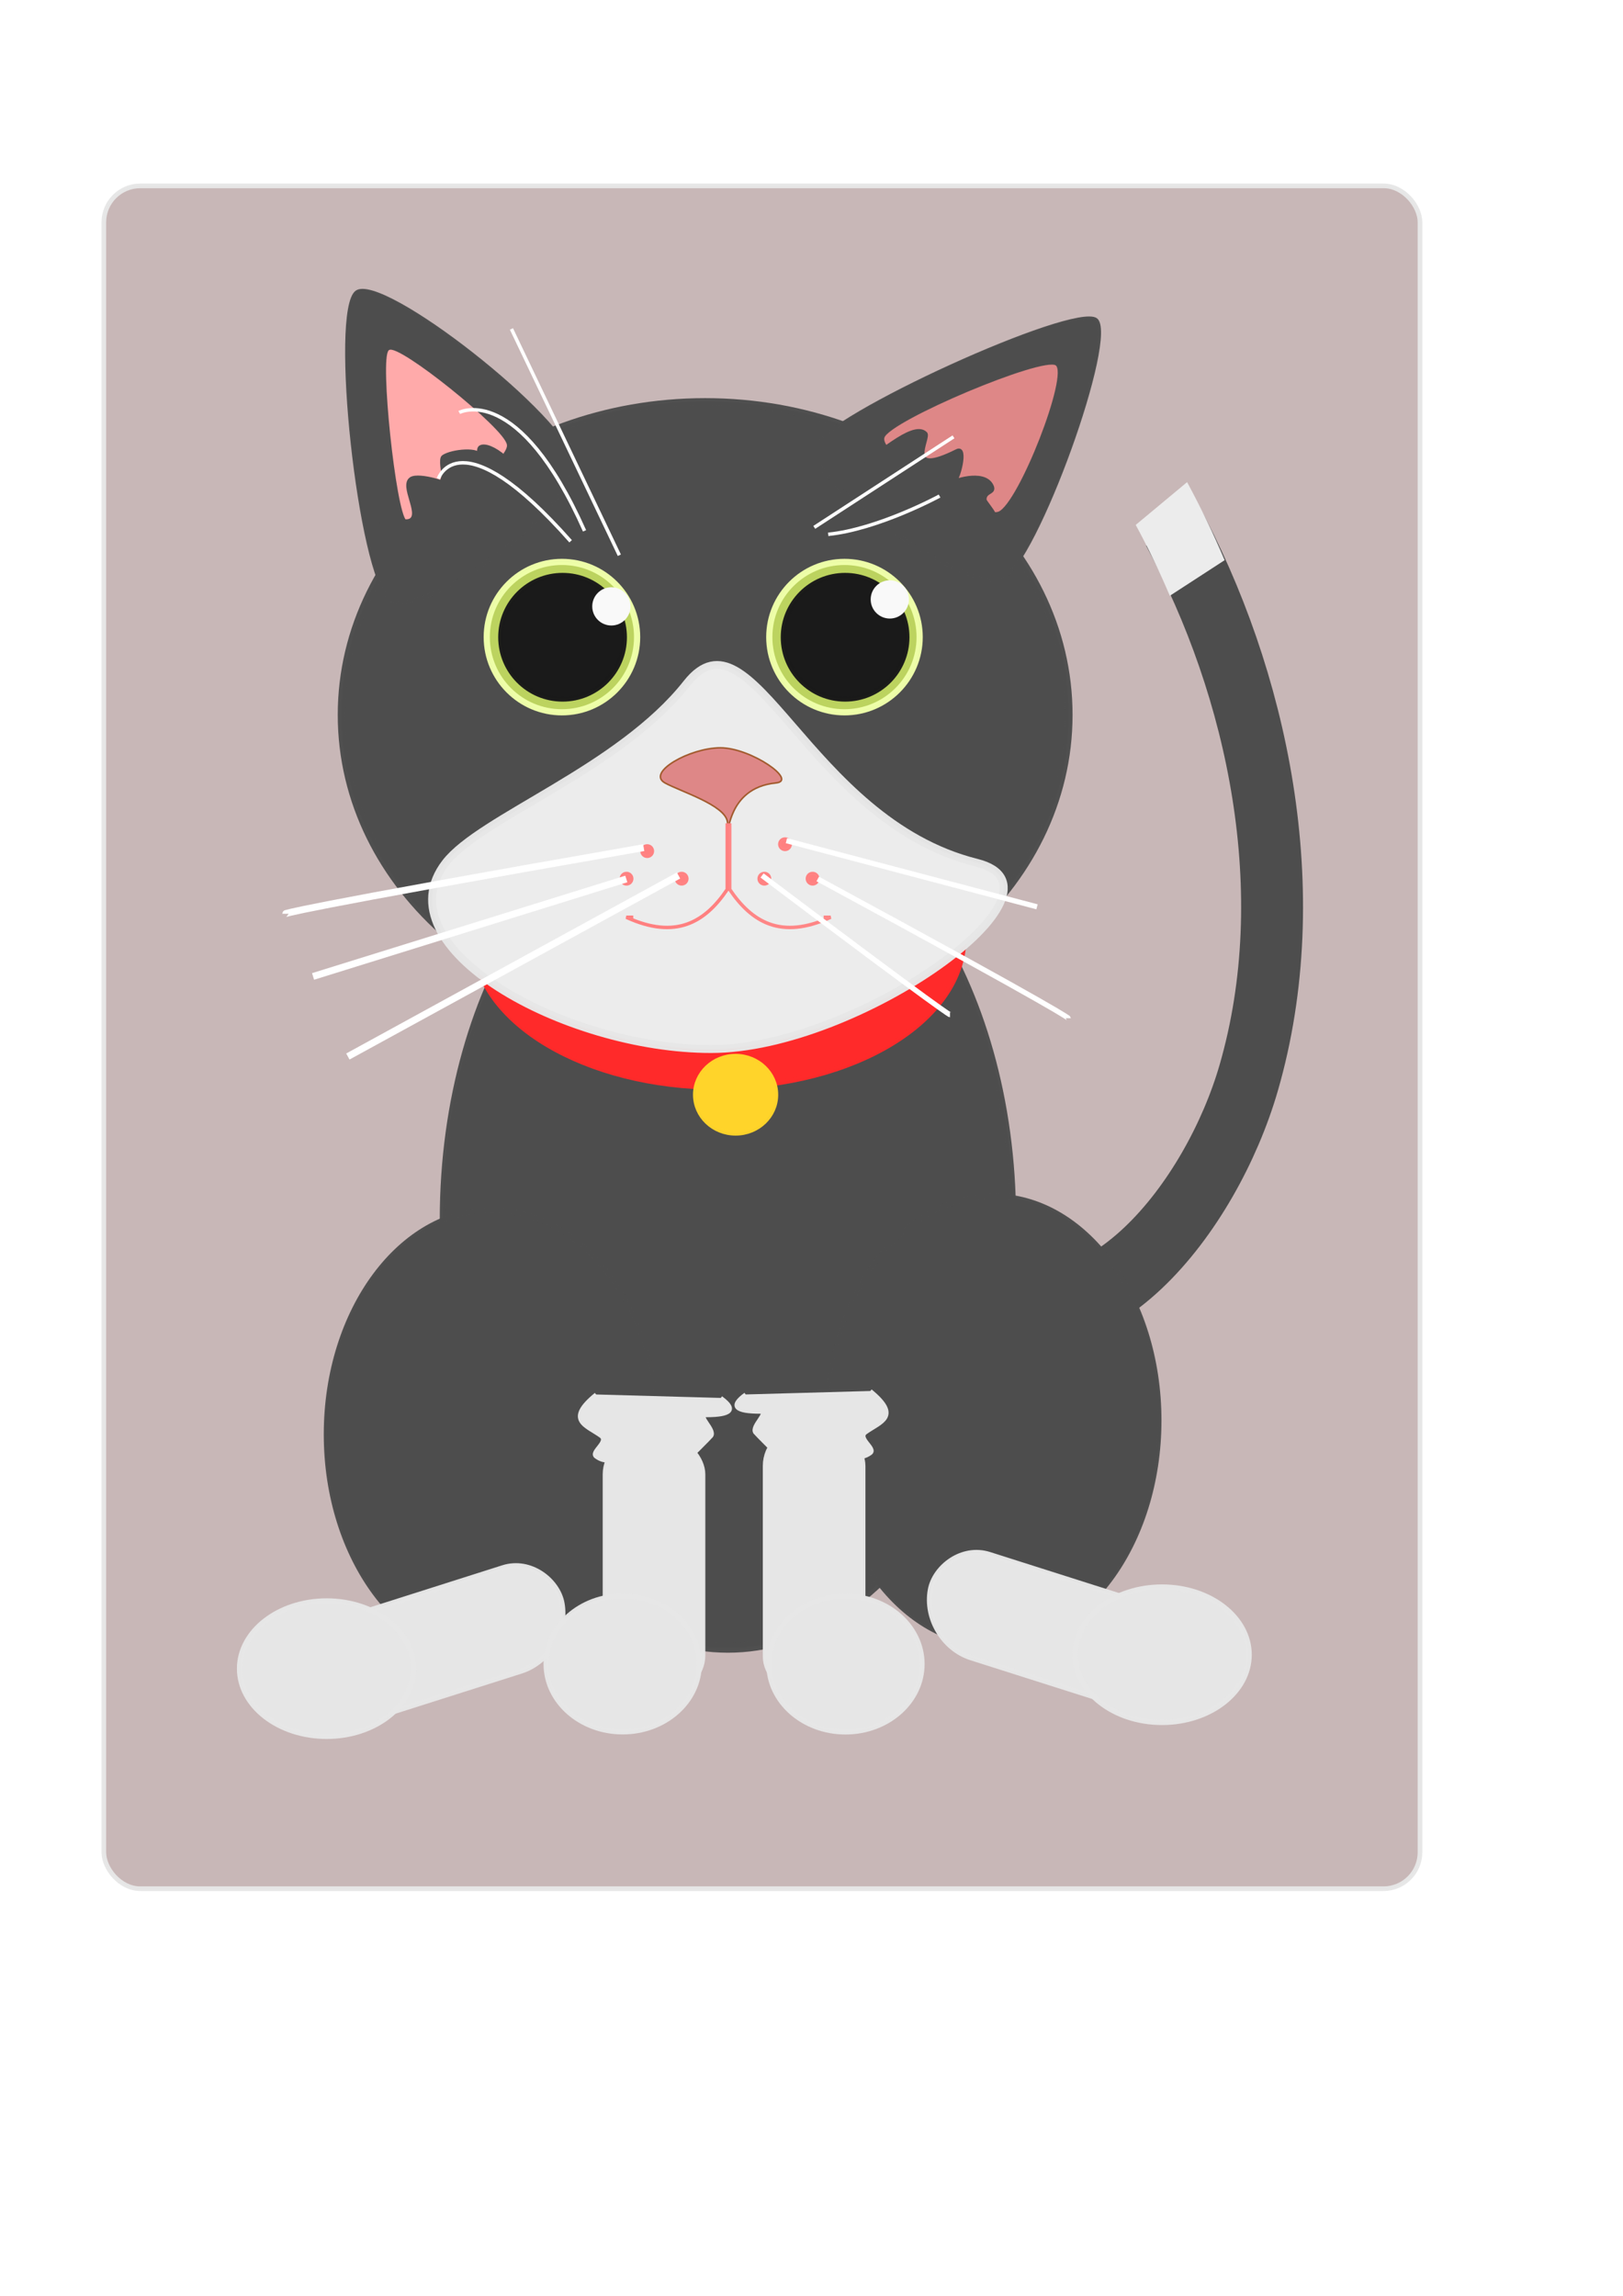 <?xml version="1.0" encoding="UTF-8" standalone="no"?>
<!-- Created with Inkscape (http://www.inkscape.org/) -->

<svg
   xmlns:dc="http://purl.org/dc/elements/1.1/"
   xmlns:cc="http://creativecommons.org/ns#"
   xmlns:rdf="http://www.w3.org/1999/02/22-rdf-syntax-ns#"
   xmlns:svg="http://www.w3.org/2000/svg"
   xmlns="http://www.w3.org/2000/svg"
   xmlns:sodipodi="http://sodipodi.sourceforge.net/DTD/sodipodi-0.dtd"
   xmlns:inkscape="http://www.inkscape.org/namespaces/inkscape"
   width="210mm"
   height="297mm"
   id="svg2"
   version="1.1"
   inkscape:version="0.48.4 r9939"
   sodipodi:docname="Documento nuevo 1">
  <defs
     id="defs4">
    <filter
       inkscape:collect="always"
       id="filter3812">
      <feGaussianBlur
         inkscape:collect="always"
         stdDeviation="0.418"
         id="feGaussianBlur3814" />
    </filter>
    <filter
       inkscape:collect="always"
       id="filter3816">
      <feGaussianBlur
         inkscape:collect="always"
         stdDeviation="0.417"
         id="feGaussianBlur3818" />
    </filter>
  </defs>
  <sodipodi:namedview
     id="base"
     pagecolor="#ffffff"
     bordercolor="#666666"
     borderopacity="1.0"
     inkscape:pageopacity="0.0"
     inkscape:pageshadow="2"
     inkscape:zoom="0.24748737"
     inkscape:cx="356.30371"
     inkscape:cy="453.60407"
     inkscape:document-units="px"
     inkscape:current-layer="layer1"
     showgrid="false"
     inkscape:window-width="1366"
     inkscape:window-height="706"
     inkscape:window-x="-8"
     inkscape:window-y="-8"
     inkscape:window-maximized="1" />
  <g
     inkscape:label="Capa 1"
     inkscape:groupmode="layer"
     id="layer1">
    <g
       id="g4000"
       transform="matrix(1.685,0,0,1.685,-224.771,-538.37)">
      <rect
         ry="10.584"
         y="373.444"
         x="163.528"
         height="494.116"
         width="381.989"
         id="rect3925"
         style="fill:#c8b7b7;fill-opacity:1;fill-rule:nonzero;stroke:#e6e6e6;stroke-width:1.348;stroke-miterlimit:4;stroke-opacity:0.984;stroke-dasharray:none" />
      <path
         transform="matrix(-0.807,0,0,1,760.1,-14.384)"
         d="m 435.376,674.565 c 0,0 0,0 0,0 0,0 0,0 0,0 0,10e-6 0,10e-6 0,10e-6 -4e-5,5e-5 -1.4e-4,-3e-5 -1.7e-4,-5e-5 -6.2e-4,-6e-4 3.3e-4,-0.002 7.4e-4,-0.002 0.006,-0.005 0.015,0.003 0.019,0.007 0.031,0.041 -0.02,0.099 -0.051,0.119 -0.225,0.15 -0.509,-0.113 -0.612,-0.291 -0.598,-1.029 0.536,-2.209 1.368,-2.635 4.039,-2.066 8.335,2.202 9.843,5.532 6.34,13.996 -8,28.006 -19.729,32.728 -43.737,17.608 -85.368,-26.174 -98.701,-63.329 -19.338,-53.887 -3.358,-114.488 27.635,-160.632"
         sodipodi:t0="0"
         sodipodi:argument="-23.084682"
         sodipodi:radius="204.86572"
         sodipodi:revolution="3.3599999"
         sodipodi:expansion="13.74"
         sodipodi:cy="674.56512"
         sodipodi:cx="435.37573"
         id="path3929"
         style="fill:none;stroke:#4d4d4d;stroke-width:22.26;stroke-linecap:butt;stroke-linejoin:miter;stroke-miterlimit:4;stroke-opacity:1;stroke-dasharray:none"
         sodipodi:type="spiral" />
      <path
         sodipodi:type="arc"
         style="fill:#4d4d4d;fill-opacity:1;fill-rule:nonzero;stroke:#4d4d4d;stroke-width:2;stroke-miterlimit:4;stroke-opacity:0.984;stroke-dasharray:none"
         id="path3884"
         sodipodi:cx="319.71329"
         sodipodi:cy="514.961"
         sodipodi:rx="96.469566"
         sodipodi:ry="86.873116"
         d="m 416.183,514.961 c 0,47.979 -43.191,86.873 -96.47,86.873 -53.279,0 -96.47,-38.894 -96.47,-86.873 0,-47.979 43.191,-86.873 96.47,-86.873 53.279,0 96.47,38.894 96.47,86.873 z"
         transform="matrix(0.858,0,0,1.43,70.34,-62.972)" />
      <path
         transform="matrix(0.922,0,0,1.001,207.366,-25.106)"
         sodipodi:open="true"
         sodipodi:end="3.1152422"
         sodipodi:start="0"
         d="m 223.244,615.976 c 0,23.989 -34.598,43.437 -77.277,43.437 -41.886,0 -76.146,-18.757 -77.25,-42.292"
         sodipodi:ry="43.436558"
         sodipodi:rx="77.276672"
         sodipodi:cy="615.97626"
         sodipodi:cx="145.96704"
         id="path3927"
         style="fill:#ff2a2a;fill-opacity:1;fill-rule:nonzero;stroke:#ff2a2a;stroke-width:1.5;stroke-miterlimit:4;stroke-opacity:0.984;stroke-dasharray:none"
         sodipodi:type="arc" />
      <path
         transform="matrix(1.094,0,0,1.046,-11.716,-11.7)"
         d="m 416.183,514.961 c 0,47.979 -43.191,86.873 -96.47,86.873 -53.279,0 -96.47,-38.894 -96.47,-86.873 0,-47.979 43.191,-86.873 96.47,-86.873 53.279,0 96.47,38.894 96.47,86.873 z"
         sodipodi:ry="86.873116"
         sodipodi:rx="96.469566"
         sodipodi:cy="514.961"
         sodipodi:cx="319.71329"
         id="path2985"
         style="fill:#4d4d4d;fill-opacity:1;fill-rule:nonzero;stroke:#4d4d4d;stroke-width:2;stroke-miterlimit:4;stroke-opacity:0.984;stroke-dasharray:none"
         sodipodi:type="arc" />
      <path
         sodipodi:nodetypes="sssss"
         inkscape:connector-curvature="0"
         id="path2987"
         d="m 416.855,569.852 c 30.476,7.603 -34.503,54.061 -77.064,54.061 -42.561,0 -96.01,-29.546 -77.064,-54.061 10.15,-13.133 50.34,-27.098 69.992,-52.041 18.885,-23.97 34.808,39.735 84.135,52.041 z"
         style="fill:#ececec;fill-opacity:1;fill-rule:nonzero;stroke:#e6e6e6;stroke-width:2.288;stroke-miterlimit:4;stroke-opacity:0.984" />
      <path
         style="fill:#de8787;fill-opacity:1;fill-rule:nonzero;stroke:#a05a2c;stroke-width:0.454;stroke-miterlimit:4;stroke-opacity:0.984"
         d="m 358.554,546.704 c 6.513,-0.636 -7.196,-10.201 -16.073,-10.201 -8.877,0 -21.599,7.17 -16.073,10.201 4.519,2.478 17.359,6.389 18.093,11.211 0.838,5.501 -0.612,-9.778 14.053,-11.211 z"
         id="path2990"
         inkscape:connector-curvature="0"
         sodipodi:nodetypes="sssss" />
      <path
         transform="matrix(0.9,0,0,0.9,204.661,-66.363)"
         d="m 126.269,634.159 c 0,13.389 -10.854,24.244 -24.244,24.244 -13.389,0 -24.244,-10.854 -24.244,-24.244 0,-13.389 10.854,-24.244 24.244,-24.244 13.389,0 24.244,10.854 24.244,24.244 z"
         sodipodi:ry="24.243662"
         sodipodi:rx="24.243662"
         sodipodi:cy="634.15906"
         sodipodi:cx="102.02541"
         id="path2992"
         style="fill:#bcd35f;fill-opacity:1;fill-rule:nonzero;stroke:#eeffaa;stroke-width:2;stroke-miterlimit:4;stroke-opacity:0.984;stroke-dasharray:none"
         sodipodi:type="arc" />
      <path
         sodipodi:type="arc"
         style="fill:#bcd35f;fill-opacity:1;fill-rule:nonzero;stroke:#eeffaa;stroke-width:2;stroke-miterlimit:4;stroke-opacity:0.984;stroke-dasharray:none"
         id="path2994"
         sodipodi:cx="102.02541"
         sodipodi:cy="634.15906"
         sodipodi:rx="24.243662"
         sodipodi:ry="24.243662"
         d="m 126.269,634.159 c 0,13.389 -10.854,24.244 -24.244,24.244 -13.389,0 -24.244,-10.854 -24.244,-24.244 0,-13.389 10.854,-24.244 24.244,-24.244 13.389,0 24.244,10.854 24.244,24.244 z"
         transform="matrix(0.9,0,0,0.9,286.661,-66.363)" />
      <path
         transform="matrix(0.74,0,0,0.74,221.169,35.143)"
         d="m 126.269,634.159 c 0,13.389 -10.854,24.244 -24.244,24.244 -13.389,0 -24.244,-10.854 -24.244,-24.244 0,-13.389 10.854,-24.244 24.244,-24.244 13.389,0 24.244,10.854 24.244,24.244 z"
         sodipodi:ry="24.243662"
         sodipodi:rx="24.243662"
         sodipodi:cy="634.15906"
         sodipodi:cx="102.02541"
         id="path2996"
         style="fill:#1a1a1a;fill-opacity:1;fill-rule:nonzero;stroke:#1a1a1a;stroke-width:2;stroke-miterlimit:4;stroke-opacity:0.984;stroke-dasharray:none"
         sodipodi:type="arc" />
      <path
         sodipodi:nodetypes="cccc"
         inkscape:connector-curvature="0"
         id="path3000"
         d="m 344.462,558.398 c 0,19.193 0,19.193 0,19.193 -6.387,9.45 -14.87,14.706 -29.294,8.081 l 2.02,0"
         style="fill:none;stroke:#ff8080;stroke-width:1px;stroke-linecap:butt;stroke-linejoin:miter;stroke-opacity:1;filter:url(#filter3816)" />
      <path
         style="opacity:0.97;fill:none;stroke:#ff8080;stroke-width:1px;stroke-linecap:butt;stroke-linejoin:miter;stroke-opacity:1;filter:url(#filter3812)"
         d="m 345.168,558.398 c 0,19.193 0,19.193 0,19.193 6.387,9.45 14.87,14.706 29.294,8.081 l -2.02,0"
         id="path3002"
         inkscape:connector-curvature="0"
         sodipodi:nodetypes="cccc" />
      <path
         sodipodi:type="arc"
         style="fill:#1a1a1a;fill-opacity:1;fill-rule:nonzero;stroke:#1a1a1a;stroke-width:2;stroke-miterlimit:4;stroke-opacity:0.984;stroke-dasharray:none"
         id="path3820"
         sodipodi:cx="102.02541"
         sodipodi:cy="634.15906"
         sodipodi:rx="24.243662"
         sodipodi:ry="24.243662"
         d="m 126.269,634.159 c 0,13.389 -10.854,24.244 -24.244,24.244 -13.389,0 -24.244,-10.854 -24.244,-24.244 0,-13.389 10.854,-24.244 24.244,-24.244 13.389,0 24.244,10.854 24.244,24.244 z"
         transform="matrix(0.74,0,0,0.74,303.169,35.143)" />
      <path
         sodipodi:type="arc"
         style="fill:#f9f9f9;fill-opacity:1;fill-rule:nonzero;stroke:#f9f9f9;stroke-width:2;stroke-miterlimit:4;stroke-opacity:0.984;stroke-dasharray:none"
         id="path3822"
         sodipodi:cx="102.02541"
         sodipodi:cy="634.15906"
         sodipodi:rx="24.243662"
         sodipodi:ry="24.243662"
         d="m 126.269,634.159 c 0,13.389 -10.854,24.244 -24.244,24.244 -13.389,0 -24.244,-10.854 -24.244,-24.244 0,-13.389 10.854,-24.244 24.244,-24.244 13.389,0 24.244,10.854 24.244,24.244 z"
         transform="matrix(0.22,0,0,0.22,288.386,355.947)" />
      <path
         transform="matrix(0.22,0,0,0.22,369.198,353.927)"
         d="m 126.269,634.159 c 0,13.389 -10.854,24.244 -24.244,24.244 -13.389,0 -24.244,-10.854 -24.244,-24.244 0,-13.389 10.854,-24.244 24.244,-24.244 13.389,0 24.244,10.854 24.244,24.244 z"
         sodipodi:ry="24.243662"
         sodipodi:rx="24.243662"
         sodipodi:cy="634.15906"
         sodipodi:cx="102.02541"
         id="path3824"
         style="fill:#f9f9f9;fill-opacity:1;fill-rule:nonzero;stroke:#f9f9f9;stroke-width:2;stroke-miterlimit:4;stroke-opacity:0.984;stroke-dasharray:none"
         sodipodi:type="arc" />
      <path
         transform="matrix(-0.35,0.114,0.162,0.495,125.675,211.426)"
         d="m -73.741,586.682 c -16.901,17.881 -163.939,-17.111 -170.974,-40.689 -7.035,-23.578 96.788,-133.42 120.725,-127.723 23.936,5.696 67.151,150.531 50.249,168.412 z"
         inkscape:randomized="0"
         inkscape:rounded="0.14"
         inkscape:flatsided="true"
         sodipodi:arg2="1.8044342"
         sodipodi:arg1="0.7572366"
         sodipodi:r2="71.749283"
         sodipodi:r1="101.4688"
         sodipodi:cy="516.98132"
         sodipodi:cx="-147.48227"
         sodipodi:sides="3"
         id="path3826"
         style="fill:#4d4d4d;fill-opacity:1;fill-rule:nonzero;stroke:#4d4d4d;stroke-width:2;stroke-miterlimit:4;stroke-opacity:0.984;stroke-dasharray:none"
         sodipodi:type="star" />
      <path
         sodipodi:type="star"
         style="fill:#4d4d4d;fill-opacity:1;fill-rule:nonzero;stroke:#4d4d4d;stroke-width:2;stroke-miterlimit:4;stroke-opacity:0.984;stroke-dasharray:none"
         id="path3828"
         sodipodi:sides="3"
         sodipodi:cx="-147.48227"
         sodipodi:cy="516.98132"
         sodipodi:r1="101.4688"
         sodipodi:r2="71.749283"
         sodipodi:arg1="0.7572366"
         sodipodi:arg2="1.8044342"
         inkscape:flatsided="true"
         inkscape:rounded="0.12"
         inkscape:randomized="0"
         d="m -73.741,586.682 c -14.487,15.327 -164.944,-20.48 -170.974,-40.689 -6.03,-20.209 100.208,-132.606 120.725,-127.723 20.517,4.883 64.736,153.086 50.249,168.412 z"
         transform="matrix(-0.218,-0.297,-0.419,0.309,599.593,246.135)" />
      <path
         transform="matrix(-0.15,-0.188,-0.287,0.196,543.955,317.577)"
         d="m -81.154,579.556 c -13.006,13.786 -148.247,-18.263 -153.683,-36.42 -5.436,-18.156 89.94,-119.254 108.382,-114.883 18.442,4.37 58.307,137.517 45.301,151.303 z"
         inkscape:randomized="0"
         inkscape:rounded="0.12"
         inkscape:flatsided="true"
         sodipodi:arg2="1.8034844"
         sodipodi:arg1="0.75628677"
         sodipodi:r2="71.749283"
         sodipodi:r1="91.186272"
         sodipodi:cy="516.98132"
         sodipodi:cx="-147.48227"
         sodipodi:sides="3"
         id="path3832"
         style="fill:#de8787;fill-opacity:1;fill-rule:nonzero;stroke:#4d4d4d;stroke-width:2;stroke-miterlimit:4;stroke-opacity:0.984;stroke-dasharray:none"
         sodipodi:type="star" />
      <path
         sodipodi:type="star"
         style="fill:#ffaaaa;fill-opacity:1;fill-rule:nonzero;stroke:#ffaaaa;stroke-width:2;stroke-miterlimit:4;stroke-opacity:0.984;stroke-dasharray:none"
         id="path3834"
         sodipodi:sides="3"
         sodipodi:cx="-147.48227"
         sodipodi:cy="516.98132"
         sodipodi:r1="101.4688"
         sodipodi:r2="71.749283"
         sodipodi:arg1="0.7572366"
         sodipodi:arg2="1.8044342"
         inkscape:flatsided="true"
         inkscape:rounded="0.09"
         inkscape:randomized="0"
         d="m -73.741,586.682 c -10.865,11.495 -166.452,-25.532 -170.974,-40.689 -4.522,-15.157 105.337,-131.385 120.725,-127.723 15.388,3.662 61.115,156.917 50.249,168.412 z"
         transform="matrix(-0.189,0.063,0.087,0.273,186.57,314.987)" />
      <path
         inkscape:connector-curvature="0"
         id="path3842"
         d="m 245.992,479.537 c -5.805,-15.398 3.571,-7.024 6.697,-9.162 2.902,-1.985 -2.902,-9.926 0,-11.911 2.298,-1.572 12.626,1.832 9.376,1.832 -1.339,0 0,-1.832 0,-2.749 0,-0.963 -0.888,-4.89 0,-5.497 2.526,-1.728 10.715,-2.443 10.715,0 0,1 -0.868,-2.155 0,-2.749 2.526,-1.728 12.055,5.24 12.055,11.911"
         style="fill:#4d4d4d;stroke:#4d4d4d;stroke-width:1.097px;stroke-linecap:butt;stroke-linejoin:miter;stroke-opacity:1" />
      <path
         inkscape:connector-curvature="0"
         id="path3846"
         d="m 383.858,453.342 c 0.673,-1.347 0.673,-4.714 2.02,-4.041 1.347,0.673 -3.526,4.041 -2.02,4.041 2.759,0 14.389,-11.875 18.183,-8.081 1.32,1.32 -6.542,12.867 9.091,5.051 3.085,-1.542 0.361,9.091 -1.01,9.091 -0.895,0 8.76,-3.692 11.112,1.01 1.149,2.297 -2.02,1.504 -2.02,4.041 0,1.217 7.93,8.081 -1.01,8.081"
         style="fill:#4d4d4d;stroke:#4d4d4d;stroke-width:1px;stroke-linecap:butt;stroke-linejoin:miter;stroke-opacity:1" />
      <path
         transform="translate(183.848,-113.137)"
         d="m 138.391,679.616 c 0,0.558 -0.452,1.01 -1.01,1.01 -0.558,0 -1.01,-0.452 -1.01,-1.01 0,-0.558 0.452,-1.01 1.01,-1.01 0.558,0 1.01,0.452 1.01,1.01 z"
         sodipodi:ry="1.0101526"
         sodipodi:rx="1.0101526"
         sodipodi:cy="679.61591"
         sodipodi:cx="137.38075"
         id="path3850"
         style="fill:#ff8080;fill-opacity:1;fill-rule:nonzero;stroke:#ff8080;stroke-width:2;stroke-miterlimit:4;stroke-opacity:0.984;stroke-dasharray:none"
         sodipodi:type="arc" />
      <path
         sodipodi:type="arc"
         style="fill:#ff8080;fill-opacity:1;fill-rule:nonzero;stroke:#ff8080;stroke-width:2;stroke-miterlimit:4;stroke-opacity:0.984;stroke-dasharray:none"
         id="path3852"
         sodipodi:cx="137.38075"
         sodipodi:cy="679.61591"
         sodipodi:rx="1.0101526"
         sodipodi:ry="1.0101526"
         d="m 138.391,679.616 c 0,0.558 -0.452,1.01 -1.01,1.01 -0.558,0 -1.01,-0.452 -1.01,-1.01 0,-0.558 0.452,-1.01 1.01,-1.01 0.558,0 1.01,0.452 1.01,1.01 z"
         transform="translate(177.848,-105.137)" />
      <path
         transform="translate(193.848,-105.137)"
         d="m 138.391,679.616 c 0,0.558 -0.452,1.01 -1.01,1.01 -0.558,0 -1.01,-0.452 -1.01,-1.01 0,-0.558 0.452,-1.01 1.01,-1.01 0.558,0 1.01,0.452 1.01,1.01 z"
         sodipodi:ry="1.0101526"
         sodipodi:rx="1.0101526"
         sodipodi:cy="679.61591"
         sodipodi:cx="137.38075"
         id="path3854"
         style="fill:#ff8080;fill-opacity:1;fill-rule:nonzero;stroke:#ff8080;stroke-width:2;stroke-miterlimit:4;stroke-opacity:0.984;stroke-dasharray:none"
         sodipodi:type="arc" />
      <path
         sodipodi:type="arc"
         style="fill:#ff8080;fill-opacity:1;fill-rule:nonzero;stroke:#ff8080;stroke-width:2;stroke-miterlimit:4;stroke-opacity:0.984;stroke-dasharray:none"
         id="path3856"
         sodipodi:cx="137.38075"
         sodipodi:cy="679.61591"
         sodipodi:rx="1.0101526"
         sodipodi:ry="1.0101526"
         d="m 138.391,679.616 c 0,0.558 -0.452,1.01 -1.01,1.01 -0.558,0 -1.01,-0.452 -1.01,-1.01 0,-0.558 0.452,-1.01 1.01,-1.01 0.558,0 1.01,0.452 1.01,1.01 z"
         transform="translate(231.848,-105.137)" />
      <path
         transform="translate(217.848,-105.137)"
         d="m 138.391,679.616 c 0,0.558 -0.452,1.01 -1.01,1.01 -0.558,0 -1.01,-0.452 -1.01,-1.01 0,-0.558 0.452,-1.01 1.01,-1.01 0.558,0 1.01,0.452 1.01,1.01 z"
         sodipodi:ry="1.0101526"
         sodipodi:rx="1.0101526"
         sodipodi:cy="679.61591"
         sodipodi:cx="137.38075"
         id="path3858"
         style="fill:#ff8080;fill-opacity:1;fill-rule:nonzero;stroke:#ff8080;stroke-width:2;stroke-miterlimit:4;stroke-opacity:0.984;stroke-dasharray:none"
         sodipodi:type="arc" />
      <path
         sodipodi:type="arc"
         style="fill:#ff8080;fill-opacity:1;fill-rule:nonzero;stroke:#ff8080;stroke-width:2;stroke-miterlimit:4;stroke-opacity:0.984;stroke-dasharray:none"
         id="path3860"
         sodipodi:cx="137.38075"
         sodipodi:cy="679.61591"
         sodipodi:rx="1.0101526"
         sodipodi:ry="1.0101526"
         d="m 138.391,679.616 c 0,0.558 -0.452,1.01 -1.01,1.01 -0.558,0 -1.01,-0.452 -1.01,-1.01 0,-0.558 0.452,-1.01 1.01,-1.01 0.558,0 1.01,0.452 1.01,1.01 z"
         transform="translate(223.848,-115.137)" />
      <path
         inkscape:connector-curvature="0"
         id="path3862"
         d="M 320.218,565.469 C 216.173,583.651 216.173,584.662 216.173,584.662 l 0,0"
         style="fill:#ffffff;stroke:#ffffff;stroke-width:2;stroke-linecap:butt;stroke-linejoin:miter;stroke-miterlimit:4;stroke-opacity:1;stroke-dasharray:none" />
      <path
         inkscape:connector-curvature="0"
         id="path3864"
         d="M 315.168,574.56 C 224.254,602.844 224.254,602.844 224.254,602.844"
         style="fill:#ffffff;stroke:#ffffff;stroke-width:2;stroke-linecap:butt;stroke-linejoin:miter;stroke-miterlimit:4;stroke-opacity:1;stroke-dasharray:none" />
      <path
         inkscape:connector-curvature="0"
         id="path3866"
         d="m 330.32,573.55 -95.964,52.528"
         style="fill:none;stroke:#ffffff;stroke-width:2;stroke-linecap:butt;stroke-linejoin:miter;stroke-miterlimit:4;stroke-opacity:1;stroke-dasharray:none" />
      <path
         inkscape:connector-curvature="0"
         id="path3868"
         d="m 370.726,574.56 c 72.731,39.396 72.731,40.406 72.731,40.406"
         style="fill:none;stroke:#ffffff;stroke-width:1.5;stroke-linecap:butt;stroke-linejoin:miter;stroke-miterlimit:4;stroke-opacity:1;stroke-dasharray:none" />
      <path
         inkscape:connector-curvature="0"
         id="path3870"
         d="m 354.564,573.55 c 53.538,40.406 54.548,40.406 54.548,40.406"
         style="fill:none;stroke:#ffffff;stroke-width:1.5;stroke-linecap:butt;stroke-linejoin:miter;stroke-miterlimit:4;stroke-opacity:1;stroke-dasharray:none" />
      <path
         inkscape:connector-curvature="0"
         id="path3872"
         d="m 361.635,563.448 c 72.731,19.193 72.731,19.193 72.731,19.193"
         style="fill:none;stroke:#ffffff;stroke-width:1.5;stroke-linecap:butt;stroke-linejoin:miter;stroke-miterlimit:4;stroke-opacity:1;stroke-dasharray:none" />
      <path
         inkscape:connector-curvature="0"
         id="path3874"
         d="m 313.147,480.616 c -31.315,-65.66 -31.315,-65.66 -31.315,-65.66 l 0,0"
         style="fill:none;stroke:#ffffff;stroke-width:1px;stroke-linecap:butt;stroke-linejoin:miter;stroke-opacity:1" />
      <path
         sodipodi:nodetypes="cc"
         inkscape:connector-curvature="0"
         id="path3876"
         d="M 303.046,473.545 C 283.841,430.404 266.895,439.077 266.68,439.2"
         style="fill:none;stroke:#ffffff;stroke-width:1px;stroke-linecap:butt;stroke-linejoin:miter;stroke-opacity:1" />
      <path
         sodipodi:nodetypes="cc"
         inkscape:connector-curvature="0"
         id="path3878"
         d="M 299.005,476.575 C 266.726,440.073 260.619,458.392 260.619,458.392"
         style="fill:none;stroke:#ffffff;stroke-width:1px;stroke-linecap:butt;stroke-linejoin:miter;stroke-opacity:1" />
      <path
         inkscape:connector-curvature="0"
         id="path3880"
         d="m 369.716,472.535 c 40.406,-26.264 40.406,-26.264 40.406,-26.264"
         style="fill:#ffffff;stroke:#ffffff;stroke-width:1px;stroke-linecap:butt;stroke-linejoin:miter;stroke-opacity:1" />
      <path
         sodipodi:nodetypes="cc"
         inkscape:connector-curvature="0"
         id="path3882"
         d="m 373.756,474.555 c 14.429,-1.463 32.029,-10.943 32.325,-11.112"
         style="fill:none;stroke:#ffffff;stroke-width:1px;stroke-linecap:butt;stroke-linejoin:miter;stroke-opacity:1" />
      <path
         transform="translate(483.762,-6.081)"
         d="m -125.259,643.25 c 0,6.137 -5.201,11.112 -11.617,11.112 -6.416,0 -11.617,-4.975 -11.617,-11.112 0,-6.137 5.201,-11.112 11.617,-11.112 6.416,0 11.617,4.975 11.617,11.112 z"
         sodipodi:ry="11.111678"
         sodipodi:rx="11.616755"
         sodipodi:cy="643.25043"
         sodipodi:cx="-136.87567"
         id="path3890"
         style="fill:#ffd42a;fill-opacity:1;fill-rule:nonzero;stroke:#ffd42a;stroke-width:1.5;stroke-miterlimit:4;stroke-opacity:0.984;stroke-dasharray:none"
         sodipodi:type="arc" />
      <path
         transform="matrix(0.501,0,0,0.749,116.015,350.014)"
         d="m 416.183,514.961 c 0,47.979 -43.191,86.873 -96.47,86.873 -53.279,0 -96.47,-38.894 -96.47,-86.873 0,-47.979 43.191,-86.873 96.47,-86.873 53.279,0 96.47,38.894 96.47,86.873 z"
         sodipodi:ry="86.873116"
         sodipodi:rx="96.469566"
         sodipodi:cy="514.961"
         sodipodi:cx="319.71329"
         id="path3902"
         style="fill:#4d4d4d;fill-opacity:1;fill-rule:nonzero;stroke:#4d4d4d;stroke-width:2;stroke-miterlimit:4;stroke-opacity:0.984;stroke-dasharray:none"
         sodipodi:type="arc" />
      <path
         sodipodi:type="arc"
         style="fill:#4d4d4d;fill-opacity:1;fill-rule:nonzero;stroke:#4d4d4d;stroke-width:2;stroke-miterlimit:4;stroke-opacity:0.984;stroke-dasharray:none"
         id="path3904"
         sodipodi:cx="319.71329"
         sodipodi:cy="514.961"
         sodipodi:rx="96.469566"
         sodipodi:ry="86.873116"
         d="m 416.183,514.961 c 0,47.979 -43.191,86.873 -96.47,86.873 -53.279,0 -96.47,-38.894 -96.47,-86.873 0,-47.979 43.191,-86.873 96.47,-86.873 53.279,0 96.47,38.894 96.47,86.873 z"
         transform="matrix(0.501,0,0,0.749,261.477,345.974)" />
      <rect
         transform="matrix(0.953,-0.303,0.18,0.984,0,0)"
         ry="15.185"
         y="829.087"
         x="67.395"
         height="30.37"
         width="84.258"
         id="rect3906"
         style="fill:#e6e6e6;fill-opacity:1;fill-rule:nonzero;stroke:#e6e6e6;stroke-width:1.536;stroke-miterlimit:4;stroke-opacity:0.984;stroke-dasharray:none" />
      <rect
         style="fill:#e6e6e6;fill-opacity:1;fill-rule:nonzero;stroke:#e6e6e6;stroke-width:1.536;stroke-miterlimit:4;stroke-opacity:0.984;stroke-dasharray:none"
         id="rect3908"
         width="84.258"
         height="30.37"
         x="-625.957"
         y="611.67"
         ry="15.185"
         transform="matrix(-0.953,-0.303,-0.18,0.984,0,0)" />
      <rect
         ry="10.774"
         y="734.091"
         x="355.44"
         height="76.958"
         width="28.471"
         id="rect3910"
         style="fill:#e6e6e6;fill-opacity:1;fill-rule:nonzero;stroke:#e6e6e6;stroke-width:1.314;stroke-miterlimit:4;stroke-opacity:0.984;stroke-dasharray:none" />
      <rect
         style="fill:#e6e6e6;fill-opacity:1;fill-rule:nonzero;stroke:#e6e6e6;stroke-width:1.28;stroke-miterlimit:4;stroke-opacity:0.984;stroke-dasharray:none"
         id="rect3912"
         width="28.505"
         height="72.951"
         x="308.956"
         y="737.084"
         ry="10.213" />
      <path
         transform="translate(84.812,-13.132)"
         d="m 251.528,815.481 c 0,10.879 -9.95,19.698 -22.223,19.698 -12.274,0 -22.223,-8.819 -22.223,-19.698 0,-10.879 9.95,-19.698 22.223,-19.698 12.274,0 22.223,8.819 22.223,19.698 z"
         sodipodi:ry="19.697975"
         sodipodi:rx="22.223356"
         sodipodi:cy="815.48138"
         sodipodi:cx="229.30463"
         id="path3914"
         style="fill:#e6e6e6;fill-opacity:1;fill-rule:nonzero;stroke:#e6e6e6;stroke-width:1.5;stroke-miterlimit:4;stroke-opacity:0.984;stroke-dasharray:none"
         sodipodi:type="arc" />
      <path
         sodipodi:type="arc"
         style="fill:#e6e6e6;fill-opacity:1;fill-rule:nonzero;stroke:#e6e6e6;stroke-width:1.5;stroke-miterlimit:4;stroke-opacity:0.984;stroke-dasharray:none"
         id="path3919"
         sodipodi:cx="229.30463"
         sodipodi:cy="815.48138"
         sodipodi:rx="22.223356"
         sodipodi:ry="19.697975"
         d="m 251.528,815.481 c 0,10.879 -9.95,19.698 -22.223,19.698 -12.274,0 -22.223,-8.819 -22.223,-19.698 0,-10.879 9.95,-19.698 22.223,-19.698 12.274,0 22.223,8.819 22.223,19.698 z"
         transform="translate(149.462,-13.112)" />
      <path
         inkscape:connector-curvature="0"
         id="path3921"
         d="m 306.403,724.147 c -9.205,7.504 -2.8,9.004 1.392,12.021 2.4,1.727 -3.226,4.691 -1.392,6.01 5.59,4.022 9.284,-4.007 12.53,-4.007 2.78,0 8.223,9.109 13.922,5.009 0.166,-0.119 6.726,-6.673 6.961,-7.012 1.262,-1.817 -4.215,-6.01 -1.392,-6.01 6.89,0 9.076,-1.483 4.177,-5.009"
         style="fill:#e6e6e6;stroke:#e6e6e6;stroke-width:1.169px;stroke-linecap:butt;stroke-linejoin:miter;stroke-opacity:1" />
      <path
         style="fill:#e6e6e6;stroke:#e6e6e6;stroke-width:1.169px;stroke-linecap:butt;stroke-linejoin:miter;stroke-opacity:1"
         d="m 385.995,723.137 c 9.205,7.504 2.8,9.004 -1.392,12.021 -2.4,1.727 3.226,4.691 1.392,6.01 -5.59,4.022 -9.284,-4.007 -12.53,-4.007 -2.78,0 -8.223,9.109 -13.922,5.009 -0.166,-0.119 -6.726,-6.673 -6.961,-7.012 -1.262,-1.817 4.215,-6.01 1.392,-6.01 -6.89,0 -9.076,-1.483 -4.177,-5.009"
         id="path3923"
         inkscape:connector-curvature="0" />
      <path
         sodipodi:type="spiral"
         style="fill:#cccccc;stroke:#ececec;stroke-width:22.26;stroke-linecap:butt;stroke-linejoin:miter;stroke-miterlimit:4;stroke-opacity:1;stroke-dasharray:none"
         id="path3931"
         sodipodi:cx="435.37573"
         sodipodi:cy="674.56512"
         sodipodi:expansion="13.74"
         sodipodi:revolution="3.3599999"
         sodipodi:radius="204.86572"
         sodipodi:argument="-23.084682"
         sodipodi:t0="0.99495518"
         d="m 342.264,507.669 c 3.894,-7.431 8.206,-14.643 12.883,-21.607"
         transform="matrix(-0.807,0,0,1,757.07,-20.445)" />
      <path
         sodipodi:type="arc"
         style="fill:#e6e6e6;fill-opacity:1;fill-rule:nonzero;stroke:#e6e6e6;stroke-width:1.5;stroke-miterlimit:4;stroke-opacity:0.984;stroke-dasharray:none"
         id="path3994"
         sodipodi:cx="229.30463"
         sodipodi:cy="815.48138"
         sodipodi:rx="22.223356"
         sodipodi:ry="19.697975"
         d="m 251.528,815.481 c 0,10.879 -9.95,19.698 -22.223,19.698 -12.274,0 -22.223,-8.819 -22.223,-19.698 0,-10.879 9.95,-19.698 22.223,-19.698 12.274,0 22.223,8.819 22.223,19.698 z"
         transform="matrix(1.134,0,0,0.998,-31.827,-10.144)" />
      <path
         transform="matrix(1.134,0,0,0.998,210.61,-14.185)"
         d="m 251.528,815.481 c 0,10.879 -9.95,19.698 -22.223,19.698 -12.274,0 -22.223,-8.819 -22.223,-19.698 0,-10.879 9.95,-19.698 22.223,-19.698 12.274,0 22.223,8.819 22.223,19.698 z"
         sodipodi:ry="19.697975"
         sodipodi:rx="22.223356"
         sodipodi:cy="815.48138"
         sodipodi:cx="229.30463"
         id="path3998"
         style="fill:#e6e6e6;fill-opacity:1;fill-rule:nonzero;stroke:#e6e6e6;stroke-width:1.5;stroke-miterlimit:4;stroke-opacity:0.984;stroke-dasharray:none"
         sodipodi:type="arc" />
    </g>
  </g>
</svg>
